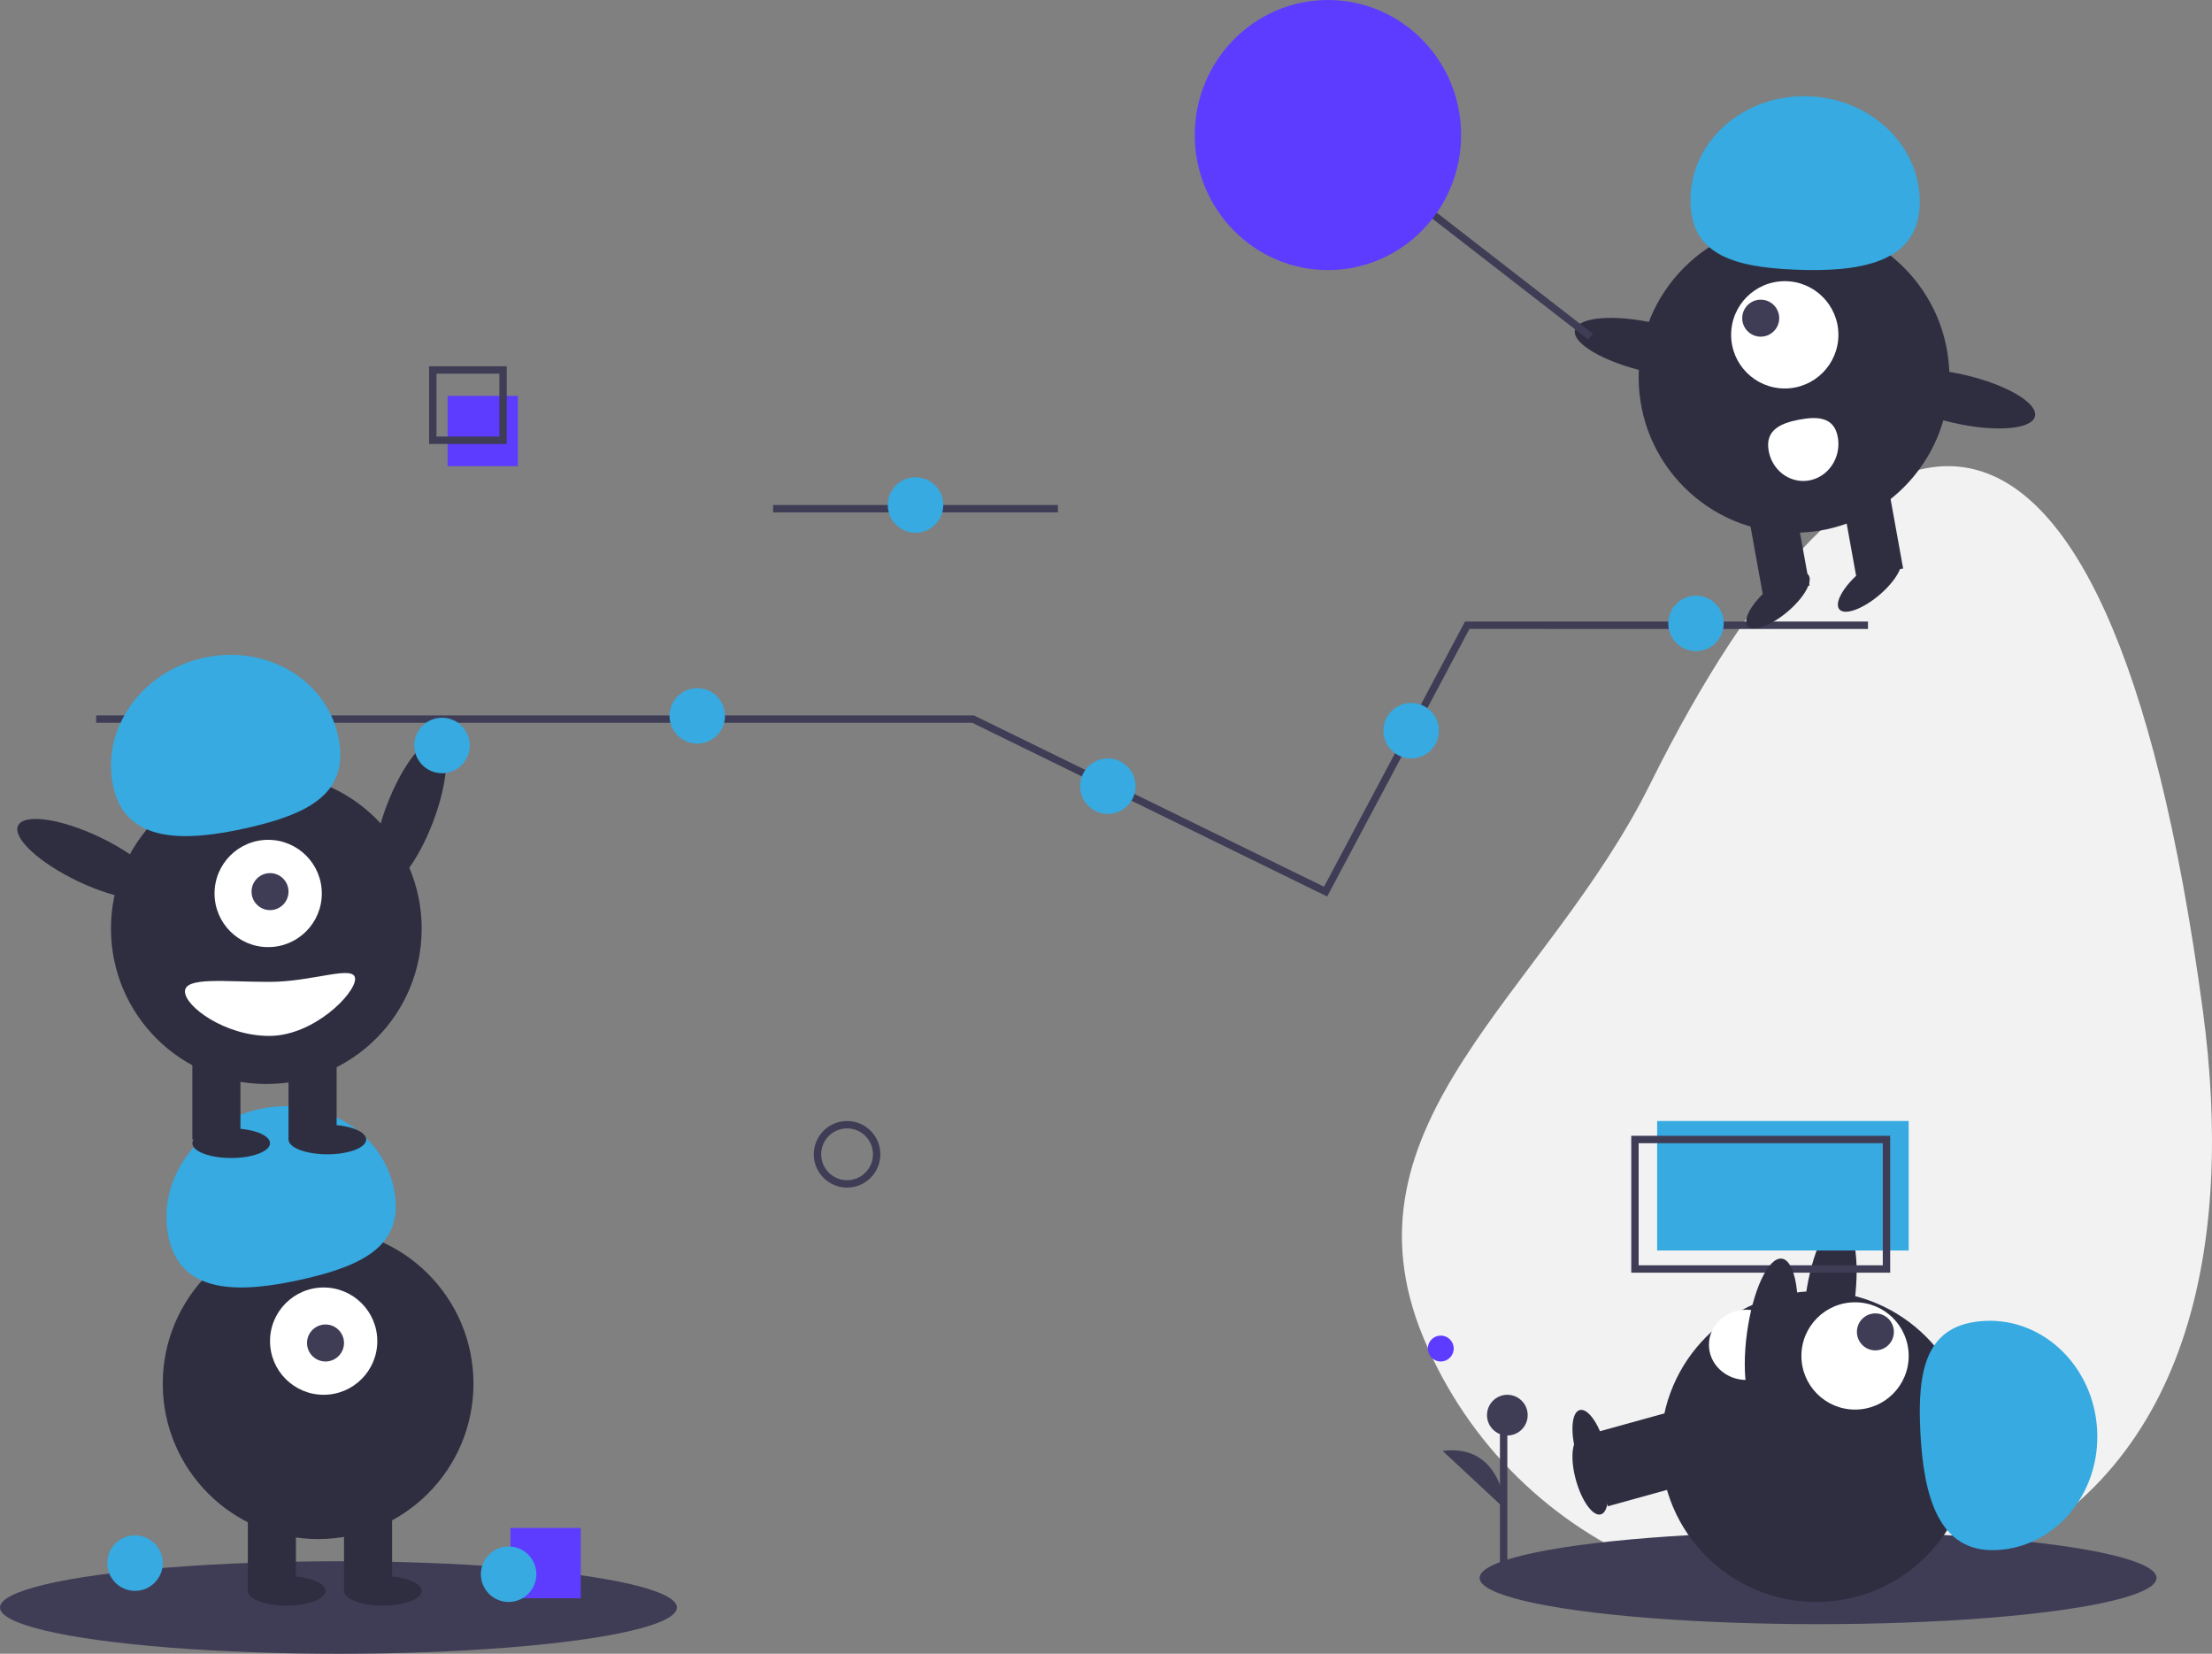 <svg width="598" height="447" xmlns="http://www.w3.org/2000/svg"><rect width="100%" height="100%" fill="#808080" stroke="none"/><g id="ENTREPRISEPAGE" stroke="none" stroke-width="1" fill="none" fill-rule="evenodd"><g id="Entreprisepage---Desktop-HD--Entreprise-PAGE" transform="translate(-121 -1805)"><g id="Content" transform="translate(121 1047)"><g id="Cont2" transform="translate(0 758)"><g id="undraw_good_team_m7uu"><path id="Path" stroke="#3F3D56" stroke-width="2" d="M209 137.5h77"/><ellipse id="Oval" fill="#2F2E41" fill-rule="nonzero" transform="rotate(-69.082 110.825 219.894)" cx="110.825" cy="219.894" rx="21.192" ry="6.646"/><path d="M595.545 273.298c8.4 62.648-3.038 125.364-61.212 149.785-58.174 24.422-125.088-3.044-149.455-61.347-24.368-58.303 33.126-93.188 61.212-149.786 57.034-114.933 123.37-133.204 149.455 61.348z" id="Path" fill="#F2F2F2" fill-rule="nonzero"/><ellipse id="Oval" fill="#3F3D56" fill-rule="nonzero" cx="491.5" cy="426.5" rx="91.5" ry="12.5"/><path id="Rectangle" fill="#2F2E41" fill-rule="nonzero" transform="rotate(-105.452 444.057 397.854)" d="M437.614 386.33l12.878.004.008 23.044-12.877-.005z"/><ellipse id="Oval" fill="#2F2E41" fill-rule="nonzero" transform="rotate(-15.452 429.915 398.985)" cx="429.915" cy="398.985" rx="4.019" ry="10.731"/><ellipse id="Oval" fill="#2F2E41" fill-rule="nonzero" transform="rotate(-82.281 494.753 351.134)" cx="494.753" cy="351.134" rx="21.196" ry="6.645"/><circle id="Oval" fill="#2F2E41" fill-rule="nonzero" cx="491" cy="391" r="42"/><path id="Rectangle" fill="#2F2E41" fill-rule="nonzero" transform="rotate(-105.452 444.057 390.341)" d="M437.614 378.817l12.878.005.008 23.043-12.877-.004z"/><ellipse id="Oval" fill="#2F2E41" fill-rule="nonzero" transform="rotate(-15.452 429.915 391.472)" cx="429.915" cy="391.472" rx="4.019" ry="10.731"/><circle id="Oval" fill="#FFF" fill-rule="nonzero" cx="501.5" cy="366.5" r="14.5"/><circle id="Oval" fill="#3F3D56" fill-rule="nonzero" cx="507" cy="360" r="5"/><path d="M539.81 418.972c15.869-.775 28.022-15.27 27.145-32.374-.876-17.104-14.45-30.341-30.32-29.566-15.868.776-18.358 12.94-17.481 30.045.876 17.104 4.788 32.67 20.656 31.895z" id="Path" fill="#36AAE1" fill-rule="nonzero"/><path d="M472.967 372.969c-5.587.421-10.481-3.475-10.933-8.704-.453-5.228 3.709-9.81 9.295-10.235 5.587-.424 7.111 3.728 7.563 8.958.453 5.23-.338 9.557-5.925 9.98z" id="Path" fill="#FFF" fill-rule="nonzero"/><path id="Path" stroke="#3F3D56" stroke-width="2" d="M26 194.363h237.056l36.753 17.984L358.367 241l38.287-72H505"/><circle id="Oval" fill="#36AAE1" fill-rule="nonzero" cx="119.5" cy="201.5" r="7.5"/><circle id="Oval" fill="#36AAE1" fill-rule="nonzero" cx="188.5" cy="193.5" r="7.5"/><circle id="Oval" fill="#36AAE1" fill-rule="nonzero" cx="299.5" cy="212.5" r="7.5"/><circle id="Oval" fill="#36AAE1" fill-rule="nonzero" cx="458.5" cy="168.5" r="7.5"/><circle id="Oval" fill="#36AAE1" fill-rule="nonzero" cx="381.5" cy="197.5" r="7.5"/><circle id="Oval" stroke="#3F3D56" stroke-width="2" cx="229" cy="312" r="8"/><ellipse id="Oval" fill="#3F3D56" fill-rule="nonzero" cx="91.5" cy="434.5" rx="91.5" ry="12.5"/><circle id="Oval" fill="#2F2E41" fill-rule="nonzero" cx="86" cy="374" r="42"/><path id="Rectangle" fill="#2F2E41" fill-rule="nonzero" d="M67 407h13v23H67zm26 0h13v23H93z"/><ellipse id="Oval" fill="#2F2E41" fill-rule="nonzero" cx="77.5" cy="430" rx="10.5" ry="4"/><ellipse id="Oval" fill="#2F2E41" fill-rule="nonzero" cx="103.5" cy="430" rx="10.5" ry="4"/><circle id="Oval" fill="#FFF" fill-rule="nonzero" cx="87.5" cy="362.5" r="14.5"/><circle id="Oval" fill="#3F3D56" fill-rule="nonzero" cx="88" cy="363" r="5"/><path d="M45.622 334.63c-3.395-15.414 7.456-30.99 24.237-34.788 16.78-3.8 33.136 5.617 36.53 21.03 3.395 15.415-7.726 21.1-24.506 24.9-16.781 3.798-32.867 4.272-36.261-11.142z" id="Path" fill="#36AAE1" fill-rule="nonzero"/><circle id="Oval" fill="#2F2E41" fill-rule="nonzero" cx="72" cy="251" r="42"/><path id="Rectangle" fill="#2F2E41" fill-rule="nonzero" d="M52 285h13v23H52zm26 0h13v23H78z"/><ellipse id="Oval" fill="#2F2E41" fill-rule="nonzero" cx="62.5" cy="309" rx="10.5" ry="4"/><ellipse id="Oval" fill="#2F2E41" fill-rule="nonzero" cx="88.5" cy="308" rx="10.5" ry="4"/><circle id="Oval" fill="#FFF" fill-rule="nonzero" cx="72.5" cy="241.5" r="14.5"/><circle id="Oval" fill="#3F3D56" fill-rule="nonzero" cx="73" cy="241" r="5"/><path d="M30.622 212.63c-3.395-15.414 7.456-30.99 24.237-34.788 16.78-3.8 33.136 5.617 36.53 21.03 3.395 15.415-7.726 21.1-24.506 24.9-16.781 3.798-32.867 4.272-36.261-11.142z" id="Path" fill="#36AAE1" fill-rule="nonzero"/><ellipse id="Oval" fill="#2F2E41" fill-rule="nonzero" transform="rotate(-64.626 24.019 232.236)" cx="24.019" cy="232.236" rx="6.652" ry="21.171"/><path d="M50 268.001C50 272.035 60.799 280 72.782 280S96 268.644 96 264.61c0-4.034-11.235.783-23.218.783S50 263.967 50 268z" id="Path" fill="#FFF" fill-rule="nonzero"/><path id="Rectangle" fill="#36AAE1" fill-rule="nonzero" d="M448 303h68v35h-68z"/><path id="Rectangle" stroke="#3F3D56" stroke-width="2" d="M442 308h68v35h-68z"/><path id="Rectangle" fill="#5D3CFF" fill-rule="nonzero" d="M121 107h19v19h-19z"/><path id="Rectangle" stroke="#3F3D56" stroke-width="2" d="M117 100h19v19h-19z"/><circle id="Oval" fill="#2F2E41" fill-rule="nonzero" cx="485" cy="102" r="42"/><path id="Rectangle" fill="#2F2E41" fill-rule="nonzero" transform="rotate(169.739 506.124 143.467)" d="M499.697 131.931l12.86-.003-.005 23.074-12.86.003z"/><path id="Rectangle" fill="#2F2E41" fill-rule="nonzero" transform="rotate(169.739 480.817 148.057)" d="M474.39 136.522l12.86-.003-.006 23.073-12.86.004z"/><ellipse id="Oval" fill="#2F2E41" fill-rule="nonzero" transform="rotate(-40.261 480.662 162.264)" cx="480.662" cy="162.264" rx="10.723" ry="4.022"/><ellipse id="Oval" fill="#2F2E41" fill-rule="nonzero" transform="rotate(-40.261 505.444 157.771)" cx="505.444" cy="157.771" rx="10.723" ry="4.022"/><circle id="Oval" fill="#FFF" fill-rule="nonzero" cx="482.5" cy="90.5" r="14.5"/><circle id="Oval" fill="#3F3D56" fill-rule="nonzero" cx="476" cy="86" r="5"/><path d="M518.979 55.567c.63-15.613-12.73-28.838-29.838-29.538-17.108-.7-31.488 11.39-32.117 27.003-.63 15.614 11.263 19.161 28.371 19.861 17.108.7 32.954-1.712 33.584-17.326z" id="Path" fill="#36AAE1" fill-rule="nonzero"/><ellipse id="Oval" fill="#2F2E41" fill-rule="nonzero" transform="rotate(-77.09 446.414 93.95)" cx="446.414" cy="93.949" rx="6.654" ry="21.167"/><ellipse id="Oval" fill="#2F2E41" fill-rule="nonzero" transform="rotate(-77.09 529.509 107.788)" cx="529.509" cy="107.788" rx="6.654" ry="21.167"/><path d="M496.848 118.215c.605 3.517-.62 7.106-3.211 9.415-2.592 2.31-6.159 2.989-9.356 1.782-3.197-1.207-5.54-4.117-6.145-7.633-.935-5.436 3.06-7.36 8.227-8.344 5.167-.984 9.55-.656 10.485 4.78z" id="Path" fill="#FFF" fill-rule="nonzero"/><path id="Path" stroke="#3F3D56" stroke-width="2" d="M381 53l49 38"/><ellipse id="Oval" fill="#5D3CFF" fill-rule="nonzero" cx="359" cy="36.5" rx="36" ry="36.5"/><ellipse id="Oval" fill="#2F2E41" fill-rule="nonzero" transform="rotate(-82.281 478.864 361.207)" cx="478.864" cy="361.207" rx="21.196" ry="6.645"/><circle id="Oval" fill="#36AAE1" fill-rule="nonzero" cx="36.5" cy="422.5" r="7.5"/><path id="Rectangle" fill="#5D3CFF" fill-rule="nonzero" d="M138 413h19v19h-19z"/><circle id="Oval" fill="#36AAE1" fill-rule="nonzero" cx="137.5" cy="425.5" r="7.5"/><circle id="Oval" fill="#36AAE1" fill-rule="nonzero" cx="247.5" cy="136.5" r="7.5"/><circle id="Oval" fill="#5D3CFF" fill-rule="nonzero" cx="389.5" cy="364.5" r="3.5"/><path id="Path" stroke="#3F3D56" stroke-width="2" fill="#3F3D56" fill-rule="nonzero" d="M406.5 423v-40"/><circle id="Oval" fill="#3F3D56" fill-rule="nonzero" cx="407.5" cy="382.5" r="5.5"/><path d="M407 408s-.79-17.914-17-15.832" id="Path" fill="#3F3D56" fill-rule="nonzero"/></g></g></g></g></g></svg>